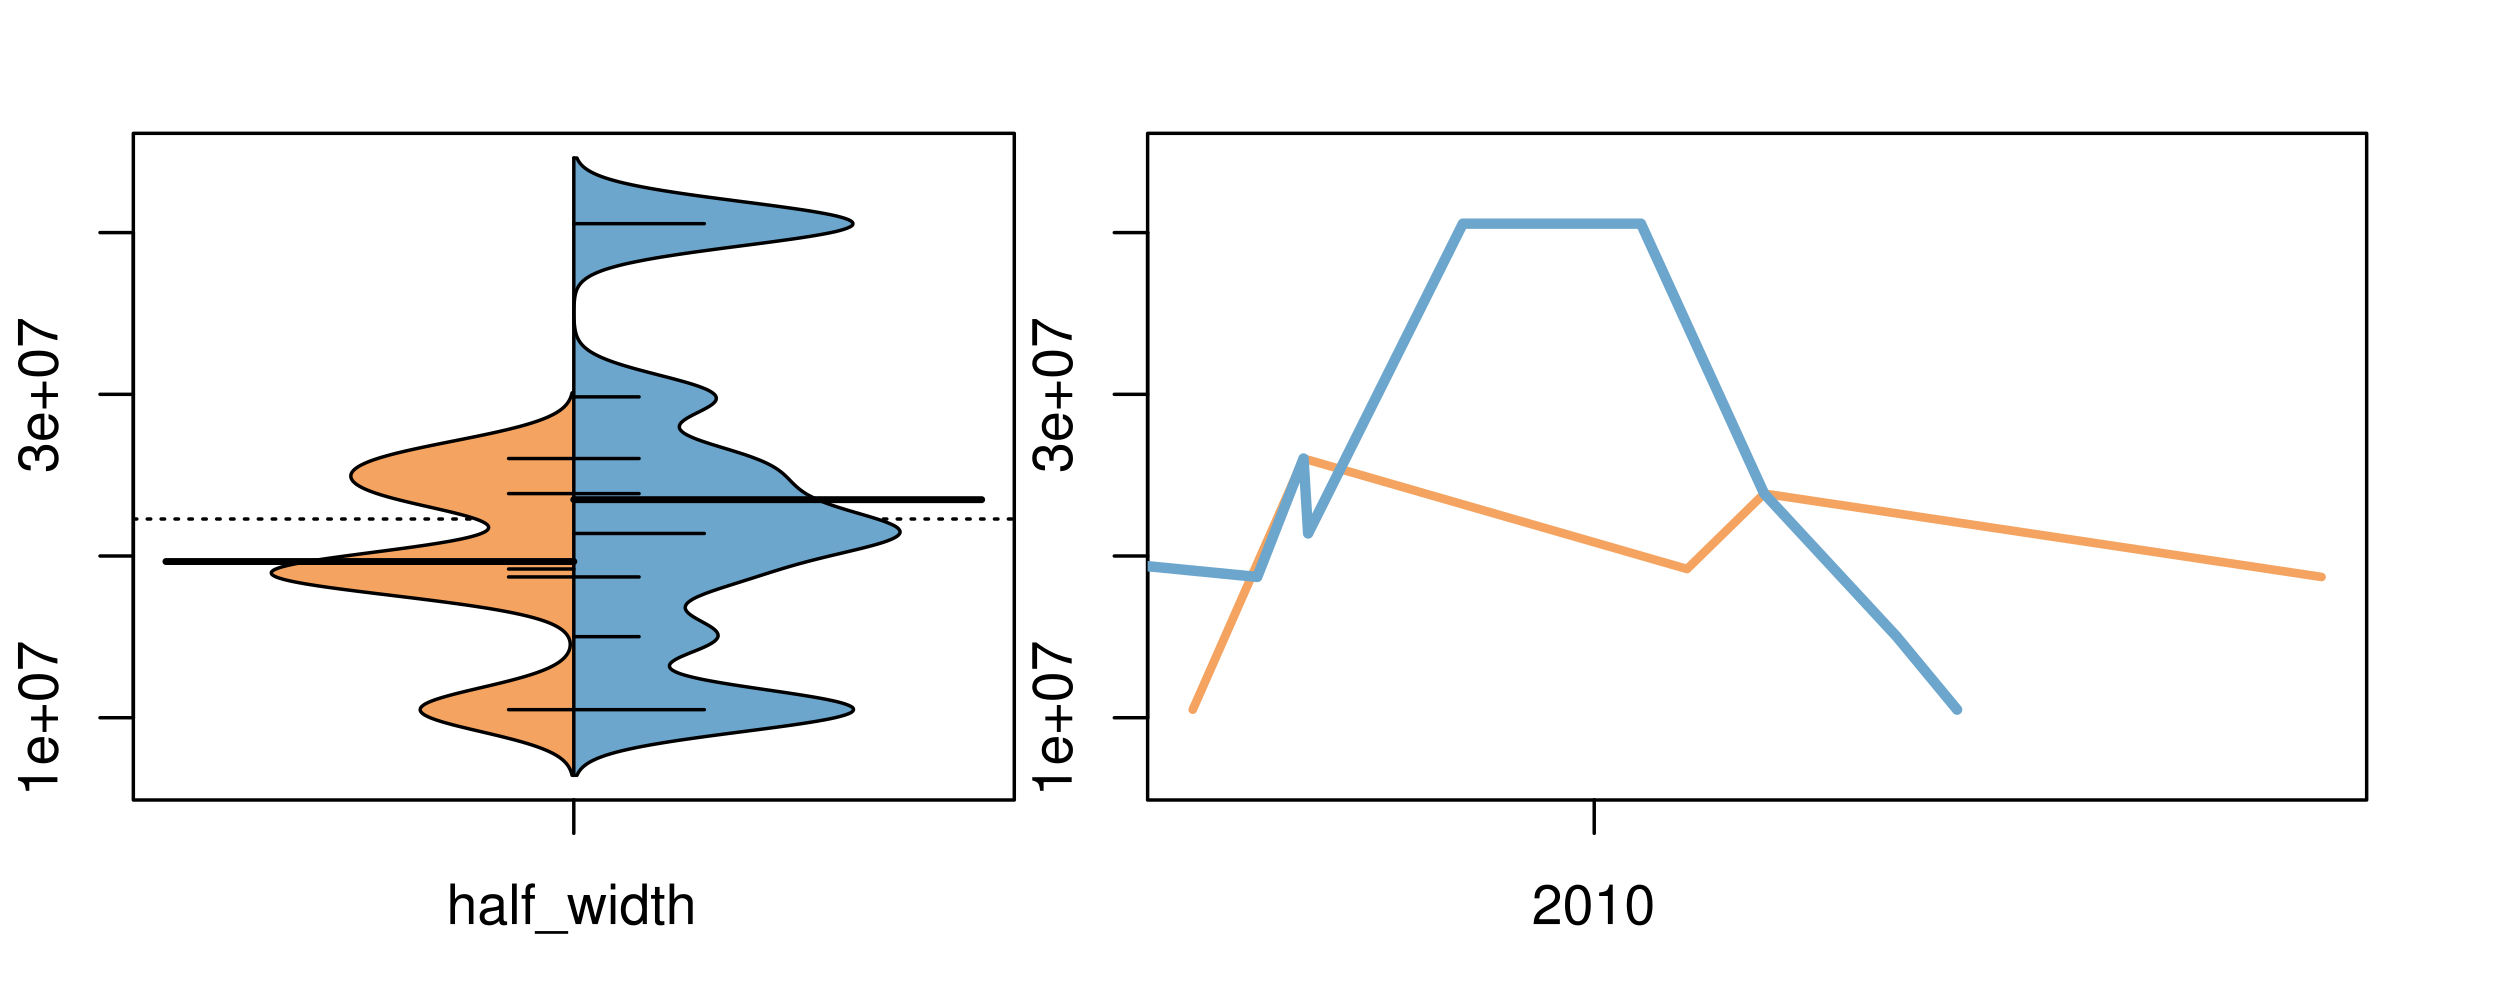 <?xml version="1.0" encoding="UTF-8"?>
<svg xmlns="http://www.w3.org/2000/svg" xmlns:xlink="http://www.w3.org/1999/xlink" width="540pt" height="216pt" viewBox="0 0 540 216" version="1.1">
<defs>
<g>
<symbol overflow="visible" id="glyph0-0">
<path style="stroke:none;" d="M -6.062 -3.109 L 0 -3.109 L 0 -4.156 L -8.516 -4.156 L -8.516 -3.469 C -7.203 -3.094 -7.016 -2.859 -6.812 -1.219 L -6.062 -1.219 Z M -6.062 -3.109 "/>
</symbol>
<symbol overflow="visible" id="glyph0-1">
<path style="stroke:none;" d="M -2.812 -6.156 C -3.766 -6.156 -4.344 -6.078 -4.812 -5.906 C -5.844 -5.5 -6.469 -4.531 -6.469 -3.359 C -6.469 -1.609 -5.125 -0.484 -3.062 -0.484 C -1 -0.484 0.281 -1.578 0.281 -3.344 C 0.281 -4.781 -0.547 -5.766 -1.906 -6.031 L -1.906 -5.016 C -1.078 -4.734 -0.641 -4.172 -0.641 -3.375 C -0.641 -2.734 -0.938 -2.203 -1.469 -1.859 C -1.828 -1.625 -2.188 -1.531 -2.812 -1.531 Z M -3.625 -1.547 C -4.781 -1.625 -5.547 -2.344 -5.547 -3.344 C -5.547 -4.328 -4.734 -5.094 -3.703 -5.094 C -3.672 -5.094 -3.641 -5.094 -3.625 -5.078 Z M -3.625 -1.547 "/>
</symbol>
<symbol overflow="visible" id="glyph0-2">
<path style="stroke:none;" d="M -3.203 -6.406 L -3.203 -3.922 L -5.688 -3.922 L -5.688 -3.078 L -3.203 -3.078 L -3.203 -0.594 L -2.359 -0.594 L -2.359 -3.078 L 0.125 -3.078 L 0.125 -3.922 L -2.359 -3.922 L -2.359 -6.406 Z M -3.203 -6.406 "/>
</symbol>
<symbol overflow="visible" id="glyph0-3">
<path style="stroke:none;" d="M -8.516 -3.297 C -8.516 -2.516 -8.156 -1.781 -7.578 -1.344 C -6.828 -0.797 -5.688 -0.516 -4.109 -0.516 C -1.25 -0.516 0.281 -1.469 0.281 -3.297 C 0.281 -5.094 -1.25 -6.078 -4.047 -6.078 C -5.703 -6.078 -6.797 -5.812 -7.578 -5.25 C -8.172 -4.812 -8.516 -4.109 -8.516 -3.297 Z M -7.578 -3.297 C -7.578 -4.438 -6.422 -5 -4.141 -5 C -1.734 -5 -0.594 -4.453 -0.594 -3.281 C -0.594 -2.156 -1.781 -1.594 -4.109 -1.594 C -6.438 -1.594 -7.578 -2.156 -7.578 -3.297 Z M -7.578 -3.297 "/>
</symbol>
<symbol overflow="visible" id="glyph0-4">
<path style="stroke:none;" d="M -8.516 -6.234 L -8.516 -0.547 L -7.469 -0.547 L -7.469 -5.141 C -4.578 -3.125 -2.797 -2.297 0 -1.656 L 0 -2.781 C -2.719 -3.25 -5.062 -4.312 -7.625 -6.234 Z M -8.516 -6.234 "/>
</symbol>
<symbol overflow="visible" id="glyph0-5">
<path style="stroke:none;" d="M -3.906 -2.656 L -3.906 -3.234 C -3.906 -4.391 -3.391 -4.984 -2.359 -4.984 C -1.297 -4.984 -0.656 -4.328 -0.656 -3.234 C -0.656 -2.078 -1.234 -1.516 -2.469 -1.438 L -2.469 -0.391 C -1.781 -0.438 -1.344 -0.547 -0.953 -0.75 C -0.141 -1.188 0.281 -2.031 0.281 -3.188 C 0.281 -4.938 -0.766 -6.078 -2.375 -6.078 C -3.453 -6.078 -4.062 -5.656 -4.406 -4.625 C -4.719 -5.422 -5.312 -5.812 -6.172 -5.812 C -7.625 -5.812 -8.516 -4.844 -8.516 -3.234 C -8.516 -1.516 -7.578 -0.594 -5.766 -0.562 L -5.766 -1.625 C -6.281 -1.625 -6.562 -1.688 -6.828 -1.812 C -7.297 -2.047 -7.578 -2.578 -7.578 -3.234 C -7.578 -4.172 -7.031 -4.734 -6.125 -4.734 C -5.531 -4.734 -5.172 -4.531 -4.984 -4.062 C -4.859 -3.766 -4.812 -3.391 -4.797 -2.656 Z M -3.906 -2.656 "/>
</symbol>
<symbol overflow="visible" id="glyph0-6">
<path style="stroke:none;" d="M -8.75 -5.938 L -8.75 -4.938 L -5.5 -4.938 C -6.125 -4.531 -6.469 -3.859 -6.469 -3.016 C -6.469 -1.375 -5.156 -0.312 -3.156 -0.312 C -1.031 -0.312 0.281 -1.359 0.281 -3.047 C 0.281 -3.906 -0.047 -4.516 -0.828 -5.047 L 0 -5.047 L 0 -5.938 Z M -5.531 -3.188 C -5.531 -4.266 -4.578 -4.938 -3.078 -4.938 C -1.625 -4.938 -0.656 -4.25 -0.656 -3.188 C -0.656 -2.094 -1.625 -1.359 -3.094 -1.359 C -4.562 -1.359 -5.531 -2.094 -5.531 -3.188 Z M -5.531 -3.188 "/>
</symbol>
<symbol overflow="visible" id="glyph0-7">
<path style="stroke:none;" d="M -6.281 -3.094 L -6.281 -2.047 L -7.266 -2.047 C -7.688 -2.047 -7.906 -2.297 -7.906 -2.75 C -7.906 -2.828 -7.906 -2.875 -7.891 -3.094 L -8.719 -3.094 C -8.766 -2.875 -8.781 -2.734 -8.781 -2.531 C -8.781 -1.609 -8.25 -1.062 -7.359 -1.062 L -6.281 -1.062 L -6.281 -0.219 L -5.469 -0.219 L -5.469 -1.062 L 0 -1.062 L 0 -2.047 L -5.469 -2.047 L -5.469 -3.094 Z M -6.281 -3.094 "/>
</symbol>
<symbol overflow="visible" id="glyph0-8">
<path style="stroke:none;" d="M 1.516 -6.938 L 1.516 0.266 L 2.109 0.266 L 2.109 -6.938 Z M 1.516 -6.938 "/>
</symbol>
<symbol overflow="visible" id="glyph0-9">
<path style="stroke:none;" d="M -6.469 -3.266 C -6.469 -1.5 -5.203 -0.438 -3.094 -0.438 C -0.984 -0.438 0.281 -1.484 0.281 -3.281 C 0.281 -5.047 -0.984 -6.125 -3.047 -6.125 C -5.219 -6.125 -6.469 -5.078 -6.469 -3.266 Z M -5.547 -3.281 C -5.547 -4.406 -4.625 -5.078 -3.062 -5.078 C -1.578 -5.078 -0.641 -4.375 -0.641 -3.281 C -0.641 -2.156 -1.578 -1.469 -3.094 -1.469 C -4.609 -1.469 -5.547 -2.156 -5.547 -3.281 Z M -5.547 -3.281 "/>
</symbol>
<symbol overflow="visible" id="glyph0-10">
<path style="stroke:none;" d="M -8.75 -1.828 L -8.75 -0.812 L 0 -0.812 L 0 -1.828 Z M -8.75 -1.828 "/>
</symbol>
<symbol overflow="visible" id="glyph0-11">
<path style="stroke:none;" d="M -1.25 -2.297 L -1.25 -1.047 L 0 -1.047 L 0 -2.297 Z M -1.25 -2.297 "/>
</symbol>
<symbol overflow="visible" id="glyph0-12">
<path style="stroke:none;" d="M 0 -3.422 L -6.281 -5.828 L -6.281 -4.703 L -1.188 -2.922 L -6.281 -1.25 L -6.281 -0.125 L 0 -2.328 Z M 0 -3.422 "/>
</symbol>
<symbol overflow="visible" id="glyph0-13">
<path style="stroke:none;" d="M -0.594 -6.422 C -0.562 -6.312 -0.562 -6.266 -0.562 -6.203 C -0.562 -5.859 -0.75 -5.656 -1.062 -5.656 L -4.75 -5.656 C -5.875 -5.656 -6.469 -4.844 -6.469 -3.297 C -6.469 -2.391 -6.203 -1.625 -5.734 -1.219 C -5.406 -0.922 -5.047 -0.797 -4.422 -0.781 L -4.422 -1.781 C -5.203 -1.875 -5.547 -2.328 -5.547 -3.266 C -5.547 -4.156 -5.203 -4.672 -4.609 -4.672 L -4.344 -4.672 C -3.922 -4.672 -3.75 -4.422 -3.641 -3.625 C -3.469 -2.203 -3.422 -1.984 -3.266 -1.609 C -2.969 -0.875 -2.406 -0.5 -1.578 -0.5 C -0.438 -0.5 0.281 -1.297 0.281 -2.562 C 0.281 -3.359 0 -4 -0.641 -4.703 C -0.016 -4.781 0.281 -5.094 0.281 -5.734 C 0.281 -5.938 0.25 -6.094 0.172 -6.422 Z M -1.984 -4.672 C -1.641 -4.672 -1.438 -4.578 -1.156 -4.266 C -0.797 -3.859 -0.594 -3.375 -0.594 -2.781 C -0.594 -2 -0.969 -1.547 -1.609 -1.547 C -2.266 -1.547 -2.609 -1.984 -2.766 -3.062 C -2.906 -4.109 -2.953 -4.328 -3.109 -4.672 Z M -1.984 -4.672 "/>
</symbol>
<symbol overflow="visible" id="glyph0-14">
<path style="stroke:none;" d="M 0 -5.781 L -6.281 -5.781 L -6.281 -4.781 L -2.719 -4.781 C -1.438 -4.781 -0.594 -4.109 -0.594 -3.078 C -0.594 -2.281 -1.078 -1.781 -1.844 -1.781 L -6.281 -1.781 L -6.281 -0.781 L -1.438 -0.781 C -0.391 -0.781 0.281 -1.562 0.281 -2.781 C 0.281 -3.703 -0.047 -4.297 -0.875 -4.891 L 0 -4.891 Z M 0 -5.781 "/>
</symbol>
<symbol overflow="visible" id="glyph1-0">
<path style="stroke:none;" d="M 0.844 -8.75 L 0.844 0 L 1.844 0 L 1.844 -3.469 C 1.844 -4.75 2.516 -5.594 3.547 -5.594 C 3.859 -5.594 4.188 -5.484 4.422 -5.297 C 4.719 -5.094 4.844 -4.797 4.844 -4.359 L 4.844 0 L 5.828 0 L 5.828 -4.75 C 5.828 -5.812 5.078 -6.469 3.859 -6.469 C 2.969 -6.469 2.422 -6.188 1.844 -5.422 L 1.844 -8.75 Z M 0.844 -8.75 "/>
</symbol>
<symbol overflow="visible" id="glyph1-1">
<path style="stroke:none;" d="M 6.422 -0.594 C 6.312 -0.562 6.266 -0.562 6.203 -0.562 C 5.859 -0.562 5.656 -0.75 5.656 -1.062 L 5.656 -4.75 C 5.656 -5.875 4.844 -6.469 3.297 -6.469 C 2.391 -6.469 1.625 -6.203 1.219 -5.734 C 0.922 -5.406 0.797 -5.047 0.781 -4.422 L 1.781 -4.422 C 1.875 -5.203 2.328 -5.547 3.266 -5.547 C 4.156 -5.547 4.672 -5.203 4.672 -4.609 L 4.672 -4.344 C 4.672 -3.922 4.422 -3.75 3.625 -3.641 C 2.203 -3.469 1.984 -3.422 1.609 -3.266 C 0.875 -2.969 0.5 -2.406 0.5 -1.578 C 0.5 -0.438 1.297 0.281 2.562 0.281 C 3.359 0.281 4 0 4.703 -0.641 C 4.781 -0.016 5.094 0.281 5.734 0.281 C 5.938 0.281 6.094 0.25 6.422 0.172 Z M 4.672 -1.984 C 4.672 -1.641 4.578 -1.438 4.266 -1.156 C 3.859 -0.797 3.375 -0.594 2.781 -0.594 C 2 -0.594 1.547 -0.969 1.547 -1.609 C 1.547 -2.266 1.984 -2.609 3.062 -2.766 C 4.109 -2.906 4.328 -2.953 4.672 -3.109 Z M 4.672 -1.984 "/>
</symbol>
<symbol overflow="visible" id="glyph1-2">
<path style="stroke:none;" d="M 1.828 -8.75 L 0.812 -8.75 L 0.812 0 L 1.828 0 Z M 1.828 -8.75 "/>
</symbol>
<symbol overflow="visible" id="glyph1-3">
<path style="stroke:none;" d="M 3.094 -6.281 L 2.047 -6.281 L 2.047 -7.266 C 2.047 -7.688 2.297 -7.906 2.75 -7.906 C 2.828 -7.906 2.875 -7.906 3.094 -7.891 L 3.094 -8.719 C 2.875 -8.766 2.734 -8.781 2.531 -8.781 C 1.609 -8.781 1.062 -8.25 1.062 -7.359 L 1.062 -6.281 L 0.219 -6.281 L 0.219 -5.469 L 1.062 -5.469 L 1.062 0 L 2.047 0 L 2.047 -5.469 L 3.094 -5.469 Z M 3.094 -6.281 "/>
</symbol>
<symbol overflow="visible" id="glyph1-4">
<path style="stroke:none;" d="M 6.938 1.516 L -0.266 1.516 L -0.266 2.109 L 6.938 2.109 Z M 6.938 1.516 "/>
</symbol>
<symbol overflow="visible" id="glyph1-5">
<path style="stroke:none;" d="M 6.641 0 L 8.5 -6.281 L 7.375 -6.281 L 6.125 -1.391 L 4.891 -6.281 L 3.656 -6.281 L 2.453 -1.391 L 1.172 -6.281 L 0.078 -6.281 L 1.891 0 L 3.031 0 L 4.234 -4.938 L 5.516 0 Z M 6.641 0 "/>
</symbol>
<symbol overflow="visible" id="glyph1-6">
<path style="stroke:none;" d="M 1.797 -6.281 L 0.797 -6.281 L 0.797 0 L 1.797 0 Z M 1.797 -8.75 L 0.797 -8.75 L 0.797 -7.484 L 1.797 -7.484 Z M 1.797 -8.75 "/>
</symbol>
<symbol overflow="visible" id="glyph1-7">
<path style="stroke:none;" d="M 5.938 -8.75 L 4.938 -8.75 L 4.938 -5.5 C 4.531 -6.125 3.859 -6.469 3.016 -6.469 C 1.375 -6.469 0.312 -5.156 0.312 -3.156 C 0.312 -1.031 1.359 0.281 3.047 0.281 C 3.906 0.281 4.516 -0.047 5.047 -0.828 L 5.047 0 L 5.938 0 Z M 3.188 -5.531 C 4.266 -5.531 4.938 -4.578 4.938 -3.078 C 4.938 -1.625 4.25 -0.656 3.188 -0.656 C 2.094 -0.656 1.359 -1.625 1.359 -3.094 C 1.359 -4.562 2.094 -5.531 3.188 -5.531 Z M 3.188 -5.531 "/>
</symbol>
<symbol overflow="visible" id="glyph1-8">
<path style="stroke:none;" d="M 3.047 -6.281 L 2.016 -6.281 L 2.016 -8.016 L 1.016 -8.016 L 1.016 -6.281 L 0.172 -6.281 L 0.172 -5.469 L 1.016 -5.469 L 1.016 -0.719 C 1.016 -0.078 1.453 0.281 2.234 0.281 C 2.469 0.281 2.719 0.25 3.047 0.188 L 3.047 -0.641 C 2.922 -0.609 2.766 -0.594 2.562 -0.594 C 2.141 -0.594 2.016 -0.719 2.016 -1.156 L 2.016 -5.469 L 3.047 -5.469 Z M 3.047 -6.281 "/>
</symbol>
<symbol overflow="visible" id="glyph1-9">
<path style="stroke:none;" d="M 6.078 -1.047 L 1.594 -1.047 C 1.703 -1.734 2.094 -2.188 3.125 -2.797 L 4.328 -3.438 C 5.516 -4.094 6.125 -4.969 6.125 -6.016 C 6.125 -6.719 5.844 -7.375 5.344 -7.844 C 4.844 -8.297 4.219 -8.516 3.406 -8.516 C 2.328 -8.516 1.531 -8.125 1.062 -7.406 C 0.75 -6.953 0.625 -6.422 0.594 -5.562 L 1.656 -5.562 C 1.688 -6.125 1.766 -6.484 1.906 -6.75 C 2.188 -7.266 2.734 -7.578 3.375 -7.578 C 4.328 -7.578 5.047 -6.906 5.047 -5.984 C 5.047 -5.312 4.656 -4.734 3.906 -4.312 L 2.797 -3.688 C 1.016 -2.672 0.5 -1.875 0.406 0 L 6.078 0 Z M 6.078 -1.047 "/>
</symbol>
<symbol overflow="visible" id="glyph1-10">
<path style="stroke:none;" d="M 3.297 -8.516 C 2.516 -8.516 1.781 -8.156 1.344 -7.578 C 0.797 -6.828 0.516 -5.688 0.516 -4.109 C 0.516 -1.25 1.469 0.281 3.297 0.281 C 5.094 0.281 6.078 -1.25 6.078 -4.047 C 6.078 -5.703 5.812 -6.797 5.25 -7.578 C 4.812 -8.172 4.109 -8.516 3.297 -8.516 Z M 3.297 -7.578 C 4.438 -7.578 5 -6.422 5 -4.141 C 5 -1.734 4.453 -0.594 3.281 -0.594 C 2.156 -0.594 1.594 -1.781 1.594 -4.109 C 1.594 -6.438 2.156 -7.578 3.297 -7.578 Z M 3.297 -7.578 "/>
</symbol>
<symbol overflow="visible" id="glyph1-11">
<path style="stroke:none;" d="M 3.109 -6.062 L 3.109 0 L 4.156 0 L 4.156 -8.516 L 3.469 -8.516 C 3.094 -7.203 2.859 -7.016 1.219 -6.812 L 1.219 -6.062 Z M 3.109 -6.062 "/>
</symbol>
</g>
<clipPath id="clip1">
  <path d="M 28.801 28.801 L 220.086 28.801 L 220.086 173.801 L 28.801 173.801 Z M 28.801 28.801 "/>
</clipPath>
<clipPath id="clip2">
  <path d="M 247.887 28.801 L 512.199 28.801 L 512.199 173.801 L 247.887 173.801 Z M 247.887 28.801 "/>
</clipPath>
<clipPath id="clip3">
  <path d="M 233.484 14.398 L 526.598 14.398 L 526.598 188.199 L 233.484 188.199 Z M 233.484 14.398 "/>
</clipPath>
<clipPath id="clip4">
  <path d="M 247.887 28.801 L 512.199 28.801 L 512.199 173.801 L 247.887 173.801 Z M 247.887 28.801 "/>
</clipPath>
</defs>
<g id="surface981">
<path style="fill:none;stroke-width:0.75;stroke-linecap:round;stroke-linejoin:round;stroke:rgb(0%,0%,0%);stroke-opacity:1;stroke-miterlimit:10;" d="M 28.801 172.801 L 219.086 172.801 L 219.086 28.801 L 28.801 28.801 L 28.801 172.801 "/>
<path style="fill:none;stroke-width:0.75;stroke-linecap:round;stroke-linejoin:round;stroke:rgb(0%,0%,0%);stroke-opacity:1;stroke-miterlimit:10;" d="M 28.801 155.035 L 28.801 50.238 "/>
<path style="fill:none;stroke-width:0.75;stroke-linecap:round;stroke-linejoin:round;stroke:rgb(0%,0%,0%);stroke-opacity:1;stroke-miterlimit:10;" d="M 28.801 155.035 L 21.602 155.035 "/>
<path style="fill:none;stroke-width:0.75;stroke-linecap:round;stroke-linejoin:round;stroke:rgb(0%,0%,0%);stroke-opacity:1;stroke-miterlimit:10;" d="M 28.801 120.102 L 21.602 120.102 "/>
<path style="fill:none;stroke-width:0.75;stroke-linecap:round;stroke-linejoin:round;stroke:rgb(0%,0%,0%);stroke-opacity:1;stroke-miterlimit:10;" d="M 28.801 85.172 L 21.602 85.172 "/>
<path style="fill:none;stroke-width:0.75;stroke-linecap:round;stroke-linejoin:round;stroke:rgb(0%,0%,0%);stroke-opacity:1;stroke-miterlimit:10;" d="M 28.801 50.238 L 21.602 50.238 "/>
<g style="fill:rgb(0%,0%,0%);fill-opacity:1;">
  <use xlink:href="#glyph0-0" x="12.396" y="172.035"/>
  <use xlink:href="#glyph0-1" x="12.396" y="165.363"/>
  <use xlink:href="#glyph0-2" x="12.396" y="158.691"/>
  <use xlink:href="#glyph0-3" x="12.396" y="151.684"/>
  <use xlink:href="#glyph0-4" x="12.396" y="145.012"/>
</g>
<g style="fill:rgb(0%,0%,0%);fill-opacity:1;">
  <use xlink:href="#glyph0-5" x="12.396" y="102.172"/>
  <use xlink:href="#glyph0-1" x="12.396" y="95.5"/>
  <use xlink:href="#glyph0-2" x="12.396" y="88.828"/>
  <use xlink:href="#glyph0-3" x="12.396" y="81.82"/>
  <use xlink:href="#glyph0-4" x="12.396" y="75.148"/>
</g>
<path style="fill:none;stroke-width:0.75;stroke-linecap:round;stroke-linejoin:round;stroke:rgb(0%,0%,0%);stroke-opacity:1;stroke-miterlimit:10;" d="M 123.941 172.801 L 123.941 172.801 "/>
<path style="fill:none;stroke-width:0.75;stroke-linecap:round;stroke-linejoin:round;stroke:rgb(0%,0%,0%);stroke-opacity:1;stroke-miterlimit:10;" d="M 123.941 172.801 L 123.941 180 "/>
<g style="fill:rgb(0%,0%,0%);fill-opacity:1;">
  <use xlink:href="#glyph1-0" x="96.441" y="199.596"/>
  <use xlink:href="#glyph1-1" x="103.113" y="199.596"/>
  <use xlink:href="#glyph1-2" x="109.785" y="199.596"/>
  <use xlink:href="#glyph1-3" x="112.449" y="199.596"/>
  <use xlink:href="#glyph1-4" x="115.785" y="199.596"/>
  <use xlink:href="#glyph1-5" x="122.457" y="199.596"/>
  <use xlink:href="#glyph1-6" x="131.121" y="199.596"/>
  <use xlink:href="#glyph1-7" x="133.785" y="199.596"/>
  <use xlink:href="#glyph1-8" x="140.457" y="199.596"/>
  <use xlink:href="#glyph1-0" x="143.793" y="199.596"/>
</g>
<g clip-path="url(#clip1)" clip-rule="nonzero">
<path style="fill:none;stroke-width:0.75;stroke-linecap:round;stroke-linejoin:round;stroke:rgb(0%,0%,0%);stroke-opacity:1;stroke-dasharray:0.75,2.25;stroke-miterlimit:10;" d="M 28.801 112.105 L 219.086 112.105 "/>
<path style=" stroke:none;fill-rule:nonzero;fill:rgb(95.686%,64.314%,37.647%);fill-opacity:1;" d="M 123.941 84.855 L 123.57 84.855 L 123.527 85.02 L 123.484 85.18 L 123.438 85.34 L 123.387 85.504 L 123.328 85.664 L 123.266 85.828 L 123.199 85.988 L 123.125 86.148 L 123.043 86.312 L 122.961 86.473 L 122.867 86.633 L 122.766 86.797 L 122.656 86.957 L 122.539 87.121 L 122.414 87.281 L 122.281 87.441 L 122.137 87.605 L 121.98 87.766 L 121.816 87.93 L 121.641 88.09 L 121.449 88.25 L 121.246 88.414 L 121.035 88.574 L 120.805 88.734 L 120.562 88.898 L 120.312 89.059 L 120.039 89.223 L 119.75 89.383 L 119.449 89.543 L 119.133 89.707 L 118.793 89.867 L 118.445 90.031 L 118.074 90.191 L 117.684 90.352 L 117.277 90.516 L 116.855 90.676 L 116.41 90.84 L 115.949 91 L 115.473 91.16 L 114.969 91.324 L 114.449 91.484 L 113.914 91.645 L 113.355 91.809 L 112.781 91.969 L 112.191 92.133 L 111.578 92.293 L 110.945 92.453 L 110.301 92.617 L 109.641 92.777 L 108.957 92.941 L 108.266 93.102 L 107.559 93.262 L 106.832 93.426 L 106.094 93.586 L 105.348 93.746 L 104.586 93.91 L 103.816 94.07 L 103.039 94.234 L 102.25 94.395 L 101.453 94.555 L 100.656 94.719 L 99.852 94.879 L 99.043 95.043 L 98.234 95.203 L 97.422 95.363 L 96.613 95.527 L 95.805 95.688 L 95 95.848 L 94.203 96.012 L 93.406 96.172 L 92.621 96.336 L 91.844 96.496 L 91.078 96.656 L 90.316 96.82 L 89.574 96.98 L 88.844 97.145 L 88.125 97.305 L 87.426 97.465 L 86.738 97.629 L 86.066 97.789 L 85.418 97.949 L 84.789 98.113 L 84.172 98.273 L 83.582 98.438 L 83.012 98.598 L 82.457 98.758 L 81.926 98.922 L 81.422 99.082 L 80.934 99.246 L 80.465 99.406 L 80.027 99.566 L 79.609 99.73 L 79.207 99.891 L 78.836 100.055 L 78.484 100.215 L 78.152 100.375 L 77.848 100.539 L 77.562 100.699 L 77.297 100.859 L 77.055 101.023 L 76.836 101.184 L 76.637 101.348 L 76.457 101.508 L 76.305 101.668 L 76.168 101.832 L 76.047 101.992 L 75.957 102.156 L 75.883 102.316 L 75.824 102.477 L 75.793 102.641 L 75.777 102.801 L 75.781 102.961 L 75.809 103.125 L 75.855 103.285 L 75.918 103.449 L 76.008 103.609 L 76.113 103.77 L 76.238 103.934 L 76.387 104.094 L 76.559 104.258 L 76.746 104.418 L 76.953 104.578 L 77.188 104.742 L 77.438 104.902 L 77.707 105.062 L 78.008 105.227 L 78.324 105.387 L 78.656 105.551 L 79.02 105.711 L 79.402 105.871 L 79.801 106.035 L 80.227 106.195 L 80.676 106.359 L 81.141 106.52 L 81.625 106.68 L 82.137 106.844 L 82.66 107.004 L 83.207 107.164 L 83.773 107.328 L 84.355 107.488 L 84.953 107.652 L 85.57 107.812 L 86.203 107.973 L 86.844 108.137 L 87.504 108.297 L 88.176 108.461 L 88.855 108.621 L 89.543 108.781 L 90.242 108.945 L 90.941 109.105 L 91.648 109.27 L 93.07 109.59 L 93.781 109.754 L 95.188 110.074 L 95.887 110.238 L 96.57 110.398 L 97.246 110.562 L 97.914 110.723 L 98.559 110.883 L 99.191 111.047 L 99.809 111.207 L 100.398 111.371 L 100.965 111.531 L 101.516 111.691 L 102.031 111.855 L 102.52 112.016 L 102.984 112.176 L 103.41 112.34 L 103.801 112.5 L 104.16 112.664 L 104.484 112.824 L 104.758 112.984 L 105 113.148 L 105.207 113.309 L 105.352 113.473 L 105.461 113.633 L 105.535 113.793 L 105.543 113.957 L 105.512 114.117 L 105.441 114.277 L 105.305 114.441 L 105.121 114.602 L 104.898 114.766 L 104.617 114.926 L 104.281 115.086 L 103.902 115.25 L 103.473 115.41 L 102.98 115.574 L 102.449 115.734 L 101.871 115.895 L 101.227 116.059 L 100.547 116.219 L 99.828 116.379 L 99.039 116.543 L 98.219 116.703 L 97.359 116.867 L 96.449 117.027 L 95.5 117.188 L 94.52 117.352 L 93.496 117.512 L 92.438 117.676 L 91.352 117.836 L 90.238 117.996 L 89.094 118.16 L 87.93 118.32 L 86.746 118.484 L 85.543 118.645 L 84.324 118.805 L 83.102 118.969 L 80.625 119.289 L 79.387 119.453 L 78.152 119.613 L 76.926 119.777 L 75.707 119.938 L 74.508 120.098 L 73.324 120.262 L 72.16 120.422 L 71.023 120.586 L 69.922 120.746 L 68.844 120.906 L 67.805 121.07 L 66.816 121.23 L 65.859 121.391 L 64.945 121.555 L 64.098 121.715 L 63.293 121.879 L 62.535 122.039 L 61.855 122.199 L 61.23 122.363 L 60.652 122.523 L 60.16 122.688 L 59.73 122.848 L 59.355 123.008 L 59.066 123.172 L 58.848 123.332 L 58.688 123.492 L 58.605 123.656 L 58.609 123.816 L 58.668 123.98 L 58.801 124.141 L 59.023 124.301 L 59.305 124.465 L 59.645 124.625 L 60.082 124.789 L 60.578 124.949 L 61.121 125.109 L 61.758 125.273 L 62.449 125.434 L 63.188 125.594 L 63.996 125.758 L 64.863 125.918 L 65.773 126.082 L 66.738 126.242 L 67.758 126.402 L 68.812 126.566 L 69.906 126.727 L 71.047 126.891 L 72.219 127.051 L 73.414 127.211 L 74.648 127.375 L 75.902 127.535 L 77.172 127.699 L 78.469 127.859 L 79.777 128.02 L 81.09 128.184 L 83.746 128.504 L 85.078 128.668 L 86.406 128.828 L 87.73 128.992 L 89.047 129.152 L 90.355 129.312 L 91.648 129.477 L 92.93 129.637 L 94.195 129.801 L 95.434 129.961 L 96.656 130.121 L 97.863 130.285 L 99.031 130.445 L 100.18 130.605 L 101.309 130.77 L 102.395 130.93 L 103.457 131.094 L 104.496 131.254 L 105.496 131.414 L 106.461 131.578 L 107.402 131.738 L 108.309 131.902 L 109.176 132.062 L 110.02 132.223 L 110.828 132.387 L 111.594 132.547 L 112.336 132.707 L 113.051 132.871 L 113.723 133.031 L 114.367 133.195 L 114.988 133.355 L 115.566 133.516 L 116.121 133.68 L 116.652 133.84 L 117.148 134.004 L 117.617 134.164 L 118.066 134.324 L 118.484 134.488 L 118.875 134.648 L 119.25 134.809 L 119.598 134.973 L 119.922 135.133 L 120.227 135.297 L 120.516 135.457 L 120.777 135.617 L 121.023 135.781 L 121.258 135.941 L 121.465 136.105 L 121.66 136.266 L 121.844 136.426 L 122.008 136.59 L 122.16 136.75 L 122.305 136.914 L 122.43 137.074 L 122.543 137.234 L 122.648 137.398 L 122.742 137.559 L 122.824 137.719 L 122.898 137.883 L 122.961 138.043 L 123.016 138.207 L 123.062 138.367 L 123.102 138.527 L 123.129 138.691 L 123.148 138.852 L 123.164 139.016 L 123.168 139.176 L 123.164 139.336 L 123.156 139.5 L 123.137 139.66 L 123.113 139.82 L 123.082 139.984 L 123.039 140.145 L 122.992 140.309 L 122.938 140.469 L 122.871 140.629 L 122.797 140.793 L 122.715 140.953 L 122.629 141.117 L 122.527 141.277 L 122.418 141.438 L 122.297 141.602 L 122.168 141.762 L 122.027 141.922 L 121.875 142.086 L 121.711 142.246 L 121.535 142.41 L 121.348 142.57 L 121.148 142.73 L 120.934 142.895 L 120.707 143.055 L 120.465 143.219 L 120.207 143.379 L 119.938 143.539 L 119.652 143.703 L 119.348 143.863 L 119.031 144.023 L 118.699 144.188 L 118.348 144.348 L 117.977 144.512 L 117.598 144.672 L 117.191 144.832 L 116.773 144.996 L 116.34 145.156 L 115.883 145.32 L 115.41 145.48 L 114.926 145.641 L 114.418 145.805 L 113.895 145.965 L 113.359 146.129 L 112.805 146.289 L 112.234 146.449 L 111.652 146.613 L 111.055 146.773 L 110.441 146.934 L 109.816 147.098 L 109.184 147.258 L 108.535 147.422 L 107.879 147.582 L 107.215 147.742 L 106.543 147.906 L 105.863 148.066 L 105.18 148.23 L 104.496 148.391 L 103.809 148.551 L 103.121 148.715 L 101.754 149.035 L 101.078 149.199 L 100.406 149.359 L 99.746 149.523 L 99.094 149.684 L 98.453 149.844 L 97.832 150.008 L 97.223 150.168 L 96.629 150.332 L 96.059 150.492 L 95.508 150.652 L 94.977 150.816 L 94.477 150.977 L 94.004 151.137 L 93.551 151.301 L 93.129 151.461 L 92.742 151.625 L 92.383 151.785 L 92.055 151.945 L 91.77 152.109 L 91.516 152.27 L 91.289 152.434 L 91.113 152.594 L 90.969 152.754 L 90.855 152.918 L 90.793 153.078 L 90.766 153.238 L 90.766 153.402 L 90.816 153.562 L 90.906 153.727 L 91.027 153.887 L 91.188 154.047 L 91.391 154.211 L 91.625 154.371 L 91.891 154.535 L 92.203 154.695 L 92.543 154.855 L 92.91 155.02 L 93.316 155.18 L 93.75 155.344 L 94.207 155.504 L 94.703 155.664 L 95.219 155.828 L 95.75 155.988 L 96.316 156.148 L 96.898 156.312 L 97.492 156.473 L 98.109 156.637 L 98.742 156.797 L 99.387 156.957 L 100.043 157.121 L 100.711 157.281 L 101.383 157.445 L 102.062 157.605 L 102.746 157.766 L 103.434 157.93 L 104.121 158.09 L 104.805 158.25 L 105.488 158.414 L 106.172 158.574 L 106.844 158.738 L 107.516 158.898 L 108.176 159.059 L 108.828 159.223 L 109.469 159.383 L 110.102 159.547 L 110.719 159.707 L 111.324 159.867 L 111.918 160.031 L 112.496 160.191 L 113.059 160.352 L 113.605 160.516 L 114.137 160.676 L 114.648 160.84 L 115.148 161 L 115.633 161.16 L 116.094 161.324 L 116.539 161.484 L 116.973 161.648 L 117.379 161.809 L 117.773 161.969 L 118.156 162.133 L 118.516 162.293 L 118.859 162.457 L 119.188 162.617 L 119.5 162.777 L 119.793 162.941 L 120.078 163.102 L 120.344 163.262 L 120.594 163.426 L 120.832 163.586 L 121.059 163.75 L 121.27 163.91 L 121.469 164.07 L 121.656 164.234 L 121.828 164.395 L 121.992 164.559 L 122.148 164.719 L 122.289 164.879 L 122.422 165.043 L 122.547 165.203 L 122.664 165.363 L 122.77 165.527 L 122.871 165.688 L 122.965 165.852 L 123.047 166.012 L 123.125 166.172 L 123.199 166.336 L 123.266 166.496 L 123.328 166.66 L 123.387 166.82 L 123.438 166.98 L 123.484 167.145 L 123.531 167.305 L 123.57 167.465 L 123.941 167.465 Z M 123.941 84.855 "/>
<path style="fill:none;stroke-width:0.75;stroke-linecap:round;stroke-linejoin:round;stroke:rgb(0%,0%,0%);stroke-opacity:1;stroke-miterlimit:10;" d="M 123.941 84.855 L 123.57 84.855 L 123.527 85.02 L 123.484 85.18 L 123.438 85.34 L 123.387 85.504 L 123.328 85.664 L 123.266 85.828 L 123.199 85.988 L 123.125 86.148 L 123.043 86.312 L 122.961 86.473 L 122.867 86.633 L 122.766 86.797 L 122.656 86.957 L 122.539 87.121 L 122.414 87.281 L 122.281 87.441 L 122.137 87.605 L 121.98 87.766 L 121.816 87.93 L 121.641 88.09 L 121.449 88.25 L 121.246 88.414 L 121.035 88.574 L 120.805 88.734 L 120.562 88.898 L 120.312 89.059 L 120.039 89.223 L 119.75 89.383 L 119.449 89.543 L 119.133 89.707 L 118.793 89.867 L 118.445 90.031 L 118.074 90.191 L 117.684 90.352 L 117.277 90.516 L 116.855 90.676 L 116.41 90.84 L 115.949 91 L 115.473 91.16 L 114.969 91.324 L 114.449 91.484 L 113.914 91.645 L 113.355 91.809 L 112.781 91.969 L 112.191 92.133 L 111.578 92.293 L 110.945 92.453 L 110.301 92.617 L 109.641 92.777 L 108.957 92.941 L 108.266 93.102 L 107.559 93.262 L 106.832 93.426 L 106.094 93.586 L 105.348 93.746 L 104.586 93.91 L 103.816 94.07 L 103.039 94.234 L 102.25 94.395 L 101.453 94.555 L 100.656 94.719 L 99.852 94.879 L 99.043 95.043 L 98.234 95.203 L 97.422 95.363 L 96.613 95.527 L 95.805 95.688 L 95 95.848 L 94.203 96.012 L 93.406 96.172 L 92.621 96.336 L 91.844 96.496 L 91.078 96.656 L 90.316 96.82 L 89.574 96.98 L 88.844 97.145 L 88.125 97.305 L 87.426 97.465 L 86.738 97.629 L 86.066 97.789 L 85.418 97.949 L 84.789 98.113 L 84.172 98.273 L 83.582 98.438 L 83.012 98.598 L 82.457 98.758 L 81.926 98.922 L 81.422 99.082 L 80.934 99.246 L 80.465 99.406 L 80.027 99.566 L 79.609 99.73 L 79.207 99.891 L 78.836 100.055 L 78.484 100.215 L 78.152 100.375 L 77.848 100.539 L 77.562 100.699 L 77.297 100.859 L 77.055 101.023 L 76.836 101.184 L 76.637 101.348 L 76.457 101.508 L 76.305 101.668 L 76.168 101.832 L 76.047 101.992 L 75.957 102.156 L 75.883 102.316 L 75.824 102.477 L 75.793 102.641 L 75.777 102.801 L 75.781 102.961 L 75.809 103.125 L 75.855 103.285 L 75.918 103.449 L 76.008 103.609 L 76.113 103.77 L 76.238 103.934 L 76.387 104.094 L 76.559 104.258 L 76.746 104.418 L 76.953 104.578 L 77.188 104.742 L 77.438 104.902 L 77.707 105.062 L 78.008 105.227 L 78.324 105.387 L 78.656 105.551 L 79.02 105.711 L 79.402 105.871 L 79.801 106.035 L 80.227 106.195 L 80.676 106.359 L 81.141 106.52 L 81.625 106.68 L 82.137 106.844 L 82.66 107.004 L 83.207 107.164 L 83.773 107.328 L 84.355 107.488 L 84.953 107.652 L 85.57 107.812 L 86.203 107.973 L 86.844 108.137 L 87.504 108.297 L 88.176 108.461 L 88.855 108.621 L 89.543 108.781 L 90.242 108.945 L 90.941 109.105 L 91.648 109.27 L 93.07 109.59 L 93.781 109.754 L 95.188 110.074 L 95.887 110.238 L 96.57 110.398 L 97.246 110.562 L 97.914 110.723 L 98.559 110.883 L 99.191 111.047 L 99.809 111.207 L 100.398 111.371 L 100.965 111.531 L 101.516 111.691 L 102.031 111.855 L 102.52 112.016 L 102.984 112.176 L 103.41 112.34 L 103.801 112.5 L 104.16 112.664 L 104.484 112.824 L 104.758 112.984 L 105 113.148 L 105.207 113.309 L 105.352 113.473 L 105.461 113.633 L 105.535 113.793 L 105.543 113.957 L 105.512 114.117 L 105.441 114.277 L 105.305 114.441 L 105.121 114.602 L 104.898 114.766 L 104.617 114.926 L 104.281 115.086 L 103.902 115.25 L 103.473 115.41 L 102.98 115.574 L 102.449 115.734 L 101.871 115.895 L 101.227 116.059 L 100.547 116.219 L 99.828 116.379 L 99.039 116.543 L 98.219 116.703 L 97.359 116.867 L 96.449 117.027 L 95.5 117.188 L 94.52 117.352 L 93.496 117.512 L 92.438 117.676 L 91.352 117.836 L 90.238 117.996 L 89.094 118.16 L 87.93 118.32 L 86.746 118.484 L 85.543 118.645 L 84.324 118.805 L 83.102 118.969 L 80.625 119.289 L 79.387 119.453 L 78.152 119.613 L 76.926 119.777 L 75.707 119.938 L 74.508 120.098 L 73.324 120.262 L 72.16 120.422 L 71.023 120.586 L 69.922 120.746 L 68.844 120.906 L 67.805 121.07 L 66.816 121.23 L 65.859 121.391 L 64.945 121.555 L 64.098 121.715 L 63.293 121.879 L 62.535 122.039 L 61.855 122.199 L 61.23 122.363 L 60.652 122.523 L 60.16 122.688 L 59.73 122.848 L 59.355 123.008 L 59.066 123.172 L 58.848 123.332 L 58.688 123.492 L 58.605 123.656 L 58.609 123.816 L 58.668 123.98 L 58.801 124.141 L 59.023 124.301 L 59.305 124.465 L 59.645 124.625 L 60.082 124.789 L 60.578 124.949 L 61.121 125.109 L 61.758 125.273 L 62.449 125.434 L 63.188 125.594 L 63.996 125.758 L 64.863 125.918 L 65.773 126.082 L 66.738 126.242 L 67.758 126.402 L 68.812 126.566 L 69.906 126.727 L 71.047 126.891 L 72.219 127.051 L 73.414 127.211 L 74.648 127.375 L 75.902 127.535 L 77.172 127.699 L 78.469 127.859 L 79.777 128.02 L 81.09 128.184 L 83.746 128.504 L 85.078 128.668 L 86.406 128.828 L 87.73 128.992 L 89.047 129.152 L 90.355 129.312 L 91.648 129.477 L 92.93 129.637 L 94.195 129.801 L 95.434 129.961 L 96.656 130.121 L 97.863 130.285 L 99.031 130.445 L 100.18 130.605 L 101.309 130.77 L 102.395 130.93 L 103.457 131.094 L 104.496 131.254 L 105.496 131.414 L 106.461 131.578 L 107.402 131.738 L 108.309 131.902 L 109.176 132.062 L 110.02 132.223 L 110.828 132.387 L 111.594 132.547 L 112.336 132.707 L 113.051 132.871 L 113.723 133.031 L 114.367 133.195 L 114.988 133.355 L 115.566 133.516 L 116.121 133.68 L 116.652 133.84 L 117.148 134.004 L 117.617 134.164 L 118.066 134.324 L 118.484 134.488 L 118.875 134.648 L 119.25 134.809 L 119.598 134.973 L 119.922 135.133 L 120.227 135.297 L 120.516 135.457 L 120.777 135.617 L 121.023 135.781 L 121.258 135.941 L 121.465 136.105 L 121.66 136.266 L 121.844 136.426 L 122.008 136.59 L 122.16 136.75 L 122.305 136.914 L 122.43 137.074 L 122.543 137.234 L 122.648 137.398 L 122.742 137.559 L 122.824 137.719 L 122.898 137.883 L 122.961 138.043 L 123.016 138.207 L 123.062 138.367 L 123.102 138.527 L 123.129 138.691 L 123.148 138.852 L 123.164 139.016 L 123.168 139.176 L 123.164 139.336 L 123.156 139.5 L 123.137 139.66 L 123.113 139.82 L 123.082 139.984 L 123.039 140.145 L 122.992 140.309 L 122.938 140.469 L 122.871 140.629 L 122.797 140.793 L 122.715 140.953 L 122.629 141.117 L 122.527 141.277 L 122.418 141.438 L 122.297 141.602 L 122.168 141.762 L 122.027 141.922 L 121.875 142.086 L 121.711 142.246 L 121.535 142.41 L 121.348 142.57 L 121.148 142.73 L 120.934 142.895 L 120.707 143.055 L 120.465 143.219 L 120.207 143.379 L 119.938 143.539 L 119.652 143.703 L 119.348 143.863 L 119.031 144.023 L 118.699 144.188 L 118.348 144.348 L 117.977 144.512 L 117.598 144.672 L 117.191 144.832 L 116.773 144.996 L 116.34 145.156 L 115.883 145.32 L 115.41 145.48 L 114.926 145.641 L 114.418 145.805 L 113.895 145.965 L 113.359 146.129 L 112.805 146.289 L 112.234 146.449 L 111.652 146.613 L 111.055 146.773 L 110.441 146.934 L 109.816 147.098 L 109.184 147.258 L 108.535 147.422 L 107.879 147.582 L 107.215 147.742 L 106.543 147.906 L 105.863 148.066 L 105.18 148.23 L 104.496 148.391 L 103.809 148.551 L 103.121 148.715 L 101.754 149.035 L 101.078 149.199 L 100.406 149.359 L 99.746 149.523 L 99.094 149.684 L 98.453 149.844 L 97.832 150.008 L 97.223 150.168 L 96.629 150.332 L 96.059 150.492 L 95.508 150.652 L 94.977 150.816 L 94.477 150.977 L 94.004 151.137 L 93.551 151.301 L 93.129 151.461 L 92.742 151.625 L 92.383 151.785 L 92.055 151.945 L 91.77 152.109 L 91.516 152.27 L 91.289 152.434 L 91.113 152.594 L 90.969 152.754 L 90.855 152.918 L 90.793 153.078 L 90.766 153.238 L 90.766 153.402 L 90.816 153.562 L 90.906 153.727 L 91.027 153.887 L 91.188 154.047 L 91.391 154.211 L 91.625 154.371 L 91.891 154.535 L 92.203 154.695 L 92.543 154.855 L 92.91 155.02 L 93.316 155.18 L 93.75 155.344 L 94.207 155.504 L 94.703 155.664 L 95.219 155.828 L 95.75 155.988 L 96.316 156.148 L 96.898 156.312 L 97.492 156.473 L 98.109 156.637 L 98.742 156.797 L 99.387 156.957 L 100.043 157.121 L 100.711 157.281 L 101.383 157.445 L 102.062 157.605 L 102.746 157.766 L 103.434 157.93 L 104.121 158.09 L 104.805 158.25 L 105.488 158.414 L 106.172 158.574 L 106.844 158.738 L 107.516 158.898 L 108.176 159.059 L 108.828 159.223 L 109.469 159.383 L 110.102 159.547 L 110.719 159.707 L 111.324 159.867 L 111.918 160.031 L 112.496 160.191 L 113.059 160.352 L 113.605 160.516 L 114.137 160.676 L 114.648 160.84 L 115.148 161 L 115.633 161.16 L 116.094 161.324 L 116.539 161.484 L 116.973 161.648 L 117.379 161.809 L 117.773 161.969 L 118.156 162.133 L 118.516 162.293 L 118.859 162.457 L 119.188 162.617 L 119.5 162.777 L 119.793 162.941 L 120.078 163.102 L 120.344 163.262 L 120.594 163.426 L 120.832 163.586 L 121.059 163.75 L 121.27 163.91 L 121.469 164.07 L 121.656 164.234 L 121.828 164.395 L 121.992 164.559 L 122.148 164.719 L 122.289 164.879 L 122.422 165.043 L 122.547 165.203 L 122.664 165.363 L 122.77 165.527 L 122.871 165.688 L 122.965 165.852 L 123.047 166.012 L 123.125 166.172 L 123.199 166.336 L 123.266 166.496 L 123.328 166.66 L 123.387 166.82 L 123.438 166.98 L 123.484 167.145 L 123.531 167.305 L 123.57 167.465 L 123.941 167.465 "/>
<path style=" stroke:none;fill-rule:nonzero;fill:rgb(42.353%,65.098%,80.392%);fill-opacity:1;" d="M 123.941 167.465 L 124.625 167.465 L 124.746 167.207 L 124.883 166.945 L 125.043 166.684 L 125.23 166.422 L 125.441 166.16 L 125.676 165.902 L 125.945 165.641 L 126.258 165.379 L 126.605 165.117 L 126.988 164.855 L 127.418 164.598 L 127.906 164.336 L 128.445 164.074 L 129.039 163.812 L 129.691 163.555 L 130.406 163.293 L 131.203 163.031 L 132.062 162.77 L 132.992 162.508 L 133.992 162.25 L 135.09 161.988 L 136.266 161.727 L 137.512 161.465 L 138.84 161.203 L 140.246 160.945 L 141.75 160.684 L 143.324 160.422 L 144.965 160.16 L 146.672 159.898 L 148.461 159.641 L 150.305 159.379 L 152.199 159.117 L 154.133 158.855 L 156.105 158.594 L 158.105 158.336 L 160.117 158.074 L 162.133 157.812 L 164.141 157.551 L 166.121 157.289 L 168.066 157.031 L 169.961 156.77 L 171.797 156.508 L 173.562 156.246 L 175.215 155.984 L 176.77 155.727 L 178.215 155.465 L 179.543 155.203 L 180.711 154.941 L 181.723 154.68 L 182.586 154.422 L 183.301 154.16 L 183.848 153.898 L 184.18 153.637 L 184.344 153.375 L 184.344 153.117 L 184.184 152.855 L 183.816 152.594 L 183.27 152.332 L 182.57 152.07 L 181.727 151.812 L 180.738 151.551 L 179.574 151.289 L 178.297 151.027 L 176.91 150.766 L 175.434 150.508 L 173.852 150.246 L 172.199 149.984 L 170.496 149.723 L 168.75 149.461 L 166.98 149.203 L 165.195 148.941 L 163.418 148.68 L 161.664 148.418 L 159.934 148.156 L 158.258 147.898 L 156.645 147.637 L 155.102 147.375 L 153.633 147.113 L 152.246 146.852 L 150.984 146.594 L 149.824 146.332 L 148.77 146.07 L 147.816 145.809 L 146.996 145.551 L 146.309 145.289 L 145.734 145.027 L 145.273 144.766 L 144.918 144.504 L 144.715 144.246 L 144.613 143.984 L 144.609 143.723 L 144.703 143.461 L 144.898 143.199 L 145.191 142.941 L 145.555 142.68 L 145.98 142.418 L 146.469 142.156 L 147.016 141.895 L 147.605 141.637 L 148.219 141.375 L 148.855 141.113 L 150.152 140.59 L 150.793 140.332 L 151.418 140.07 L 152.02 139.809 L 152.578 139.547 L 153.094 139.285 L 153.562 139.027 L 153.98 138.766 L 154.34 138.504 L 154.625 138.242 L 154.848 137.98 L 155.004 137.723 L 155.102 137.461 L 155.109 137.199 L 155.055 136.938 L 154.934 136.676 L 154.758 136.418 L 154.523 136.156 L 154.223 135.895 L 153.879 135.633 L 153.496 135.371 L 153.082 135.113 L 152.637 134.852 L 152.172 134.59 L 151.695 134.328 L 151.223 134.066 L 150.75 133.809 L 150.297 133.547 L 149.863 133.285 L 149.461 133.023 L 149.09 132.762 L 148.77 132.504 L 148.504 132.242 L 148.289 131.98 L 148.129 131.719 L 148.027 131.457 L 148.012 131.199 L 148.055 130.938 L 148.164 130.676 L 148.336 130.414 L 148.59 130.152 L 148.91 129.895 L 149.293 129.633 L 149.73 129.371 L 150.227 129.109 L 150.789 128.848 L 151.395 128.59 L 152.039 128.328 L 152.723 128.066 L 153.445 127.805 L 154.195 127.547 L 154.969 127.285 L 155.758 127.023 L 156.562 126.762 L 157.379 126.5 L 158.199 126.242 L 161.496 125.195 L 162.316 124.938 L 164.766 124.152 L 165.586 123.891 L 166.406 123.633 L 167.238 123.371 L 168.078 123.109 L 168.93 122.848 L 169.801 122.586 L 170.684 122.328 L 171.59 122.066 L 172.52 121.805 L 173.477 121.543 L 174.453 121.281 L 175.453 121.023 L 176.477 120.762 L 177.527 120.5 L 178.594 120.238 L 179.676 119.977 L 180.77 119.719 L 182.973 119.195 L 184.066 118.934 L 185.148 118.672 L 186.207 118.414 L 187.23 118.152 L 188.219 117.891 L 189.164 117.629 L 190.059 117.367 L 190.879 117.109 L 191.625 116.848 L 192.297 116.586 L 192.895 116.324 L 193.398 116.062 L 193.793 115.805 L 194.094 115.543 L 194.305 115.281 L 194.418 115.02 L 194.41 114.758 L 194.305 114.5 L 194.105 114.238 L 193.824 113.977 L 193.445 113.715 L 192.969 113.453 L 192.418 113.195 L 191.805 112.934 L 191.133 112.672 L 190.391 112.41 L 189.605 112.148 L 188.785 111.891 L 187.938 111.629 L 187.062 111.367 L 186.176 111.105 L 185.285 110.844 L 184.395 110.586 L 183.512 110.324 L 182.641 110.062 L 181.797 109.801 L 180.973 109.543 L 180.176 109.281 L 179.406 109.02 L 178.684 108.758 L 177.988 108.496 L 177.332 108.238 L 176.707 107.977 L 176.125 107.715 L 175.582 107.453 L 175.07 107.191 L 174.59 106.934 L 174.141 106.672 L 173.73 106.41 L 173.348 106.148 L 172.984 105.887 L 172.645 105.629 L 172.328 105.367 L 172.031 105.105 L 171.746 104.844 L 171.473 104.582 L 171.207 104.324 L 170.949 104.062 L 170.441 103.539 L 170.184 103.277 L 169.922 103.02 L 169.648 102.758 L 169.363 102.496 L 169.066 102.234 L 168.75 101.973 L 168.41 101.715 L 168.047 101.453 L 167.66 101.191 L 167.246 100.93 L 166.797 100.668 L 166.316 100.41 L 165.801 100.148 L 165.254 99.887 L 164.676 99.625 L 164.051 99.363 L 163.391 99.105 L 162.703 98.844 L 161.984 98.582 L 161.23 98.32 L 160.449 98.059 L 159.645 97.801 L 158.82 97.539 L 157.98 97.277 L 157.129 97.016 L 156.273 96.754 L 155.418 96.496 L 154.566 96.234 L 153.73 95.973 L 152.914 95.711 L 152.129 95.449 L 151.367 95.191 L 150.645 94.93 L 149.977 94.668 L 149.359 94.406 L 148.797 94.145 L 148.285 93.887 L 147.844 93.625 L 147.484 93.363 L 147.188 93.102 L 146.961 92.84 L 146.805 92.582 L 146.738 92.32 L 146.742 92.059 L 146.816 91.797 L 146.953 91.539 L 147.156 91.277 L 147.438 91.016 L 147.766 90.754 L 148.141 90.492 L 148.559 90.234 L 149.02 89.973 L 149.512 89.711 L 150.02 89.449 L 150.539 89.188 L 151.066 88.93 L 151.582 88.668 L 152.09 88.406 L 152.57 88.145 L 153.027 87.883 L 153.441 87.625 L 153.805 87.363 L 154.117 87.102 L 154.375 86.84 L 154.57 86.578 L 154.68 86.32 L 154.723 86.059 L 154.695 85.797 L 154.594 85.535 L 154.398 85.273 L 154.125 85.016 L 153.773 84.754 L 153.352 84.492 L 152.859 84.23 L 152.273 83.969 L 151.629 83.711 L 150.926 83.449 L 150.164 83.188 L 149.344 82.926 L 148.477 82.664 L 147.57 82.406 L 146.633 82.145 L 145.668 81.883 L 144.68 81.621 L 143.676 81.359 L 142.668 81.102 L 141.656 80.84 L 140.648 80.578 L 139.652 80.316 L 138.672 80.055 L 137.707 79.797 L 136.766 79.535 L 135.859 79.273 L 134.98 79.012 L 134.137 78.75 L 133.324 78.492 L 132.551 78.23 L 131.824 77.969 L 131.133 77.707 L 130.48 77.445 L 129.867 77.188 L 129.305 76.926 L 128.777 76.664 L 128.285 76.402 L 127.828 76.141 L 127.414 75.883 L 127.039 75.621 L 126.691 75.359 L 126.375 75.098 L 126.082 74.836 L 125.828 74.578 L 125.598 74.316 L 125.391 74.055 L 125.203 73.793 L 125.039 73.531 L 124.895 73.273 L 124.766 73.012 L 124.648 72.75 L 124.547 72.488 L 124.461 72.23 L 124.387 71.969 L 124.32 71.707 L 124.262 71.445 L 124.215 71.184 L 124.172 70.926 L 124.137 70.664 L 124.105 70.402 L 124.078 70.141 L 124.055 69.879 L 124.039 69.621 L 124.023 69.359 L 124 68.836 L 123.992 68.574 L 123.984 68.316 L 123.98 68.055 L 123.98 67.793 L 123.977 67.531 L 123.977 67.27 L 123.98 67.012 L 123.988 66.488 L 123.996 66.227 L 124.008 65.965 L 124.02 65.707 L 124.031 65.445 L 124.051 65.184 L 124.074 64.922 L 124.102 64.66 L 124.133 64.402 L 124.172 64.141 L 124.215 63.879 L 124.27 63.617 L 124.332 63.355 L 124.406 63.098 L 124.492 62.836 L 124.594 62.574 L 124.707 62.312 L 124.84 62.051 L 124.992 61.793 L 125.172 61.531 L 125.375 61.27 L 125.605 61.008 L 125.863 60.746 L 126.16 60.488 L 126.496 60.227 L 126.871 59.965 L 127.289 59.703 L 127.754 59.441 L 128.281 59.184 L 128.859 58.922 L 129.496 58.66 L 130.188 58.398 L 130.957 58.137 L 131.801 57.879 L 132.715 57.617 L 133.695 57.355 L 134.75 57.094 L 135.906 56.832 L 137.137 56.574 L 138.445 56.312 L 139.824 56.051 L 141.297 55.789 L 142.852 55.527 L 144.477 55.27 L 146.168 55.008 L 147.922 54.746 L 149.758 54.484 L 151.637 54.227 L 153.562 53.965 L 155.523 53.703 L 157.516 53.441 L 159.523 53.18 L 161.539 52.922 L 163.547 52.66 L 165.543 52.398 L 167.496 52.137 L 169.402 51.875 L 171.254 51.617 L 173.039 51.355 L 174.73 51.094 L 176.309 50.832 L 177.777 50.57 L 179.133 50.312 L 180.363 50.051 L 181.41 49.789 L 182.301 49.527 L 183.043 49.266 L 183.625 49.008 L 184.023 48.746 L 184.211 48.484 L 184.234 48.223 L 184.086 47.961 L 183.773 47.703 L 183.238 47.441 L 182.535 47.18 L 181.68 46.918 L 180.676 46.656 L 179.516 46.398 L 178.191 46.137 L 176.75 45.875 L 175.199 45.613 L 173.551 45.352 L 171.789 45.094 L 169.953 44.832 L 168.059 44.57 L 166.117 44.309 L 164.137 44.047 L 162.129 43.789 L 158.105 43.266 L 156.105 43.004 L 154.133 42.742 L 152.199 42.484 L 150.305 42.223 L 148.461 41.961 L 146.672 41.699 L 144.965 41.438 L 143.324 41.18 L 141.75 40.918 L 140.246 40.656 L 138.84 40.395 L 137.512 40.133 L 136.266 39.875 L 135.09 39.613 L 133.992 39.352 L 132.992 39.09 L 132.062 38.828 L 131.203 38.57 L 130.406 38.309 L 129.691 38.047 L 129.039 37.785 L 128.445 37.523 L 127.906 37.266 L 127.418 37.004 L 126.988 36.742 L 126.605 36.48 L 126.258 36.223 L 125.945 35.961 L 125.676 35.699 L 125.441 35.438 L 125.23 35.176 L 125.043 34.918 L 124.883 34.656 L 124.746 34.395 L 124.625 34.133 L 123.941 34.133 Z M 123.941 167.465 "/>
<path style="fill:none;stroke-width:0.75;stroke-linecap:round;stroke-linejoin:round;stroke:rgb(0%,0%,0%);stroke-opacity:1;stroke-miterlimit:10;" d="M 123.941 167.465 L 124.625 167.465 L 124.746 167.207 L 124.883 166.945 L 125.043 166.684 L 125.23 166.422 L 125.441 166.16 L 125.676 165.902 L 125.945 165.641 L 126.258 165.379 L 126.605 165.117 L 126.988 164.855 L 127.418 164.598 L 127.906 164.336 L 128.445 164.074 L 129.039 163.812 L 129.691 163.555 L 130.406 163.293 L 131.203 163.031 L 132.062 162.77 L 132.992 162.508 L 133.992 162.25 L 135.09 161.988 L 136.266 161.727 L 137.512 161.465 L 138.84 161.203 L 140.246 160.945 L 141.75 160.684 L 143.324 160.422 L 144.965 160.16 L 146.672 159.898 L 148.461 159.641 L 150.305 159.379 L 152.199 159.117 L 154.133 158.855 L 156.105 158.594 L 158.105 158.336 L 160.117 158.074 L 162.133 157.812 L 164.141 157.551 L 166.121 157.289 L 168.066 157.031 L 169.961 156.77 L 171.797 156.508 L 173.562 156.246 L 175.215 155.984 L 176.77 155.727 L 178.215 155.465 L 179.543 155.203 L 180.711 154.941 L 181.723 154.68 L 182.586 154.422 L 183.301 154.16 L 183.848 153.898 L 184.18 153.637 L 184.344 153.375 L 184.344 153.117 L 184.184 152.855 L 183.816 152.594 L 183.27 152.332 L 182.57 152.07 L 181.727 151.812 L 180.738 151.551 L 179.574 151.289 L 178.297 151.027 L 176.91 150.766 L 175.434 150.508 L 173.852 150.246 L 172.199 149.984 L 170.496 149.723 L 168.75 149.461 L 166.98 149.203 L 165.195 148.941 L 163.418 148.68 L 161.664 148.418 L 159.934 148.156 L 158.258 147.898 L 156.645 147.637 L 155.102 147.375 L 153.633 147.113 L 152.246 146.852 L 150.984 146.594 L 149.824 146.332 L 148.77 146.07 L 147.816 145.809 L 146.996 145.551 L 146.309 145.289 L 145.734 145.027 L 145.273 144.766 L 144.918 144.504 L 144.715 144.246 L 144.613 143.984 L 144.609 143.723 L 144.703 143.461 L 144.898 143.199 L 145.191 142.941 L 145.555 142.68 L 145.98 142.418 L 146.469 142.156 L 147.016 141.895 L 147.605 141.637 L 148.219 141.375 L 148.855 141.113 L 150.152 140.59 L 150.793 140.332 L 151.418 140.07 L 152.02 139.809 L 152.578 139.547 L 153.094 139.285 L 153.562 139.027 L 153.98 138.766 L 154.34 138.504 L 154.625 138.242 L 154.848 137.98 L 155.004 137.723 L 155.102 137.461 L 155.109 137.199 L 155.055 136.938 L 154.934 136.676 L 154.758 136.418 L 154.523 136.156 L 154.223 135.895 L 153.879 135.633 L 153.496 135.371 L 153.082 135.113 L 152.637 134.852 L 152.172 134.59 L 151.695 134.328 L 151.223 134.066 L 150.75 133.809 L 150.297 133.547 L 149.863 133.285 L 149.461 133.023 L 149.09 132.762 L 148.77 132.504 L 148.504 132.242 L 148.289 131.98 L 148.129 131.719 L 148.027 131.457 L 148.012 131.199 L 148.055 130.938 L 148.164 130.676 L 148.336 130.414 L 148.59 130.152 L 148.91 129.895 L 149.293 129.633 L 149.73 129.371 L 150.227 129.109 L 150.789 128.848 L 151.395 128.59 L 152.039 128.328 L 152.723 128.066 L 153.445 127.805 L 154.195 127.547 L 154.969 127.285 L 155.758 127.023 L 156.562 126.762 L 157.379 126.5 L 158.199 126.242 L 161.496 125.195 L 162.316 124.938 L 164.766 124.152 L 165.586 123.891 L 166.406 123.633 L 167.238 123.371 L 168.078 123.109 L 168.93 122.848 L 169.801 122.586 L 170.684 122.328 L 171.59 122.066 L 172.52 121.805 L 173.477 121.543 L 174.453 121.281 L 175.453 121.023 L 176.477 120.762 L 177.527 120.5 L 178.594 120.238 L 179.676 119.977 L 180.77 119.719 L 182.973 119.195 L 184.066 118.934 L 185.148 118.672 L 186.207 118.414 L 187.23 118.152 L 188.219 117.891 L 189.164 117.629 L 190.059 117.367 L 190.879 117.109 L 191.625 116.848 L 192.297 116.586 L 192.895 116.324 L 193.398 116.062 L 193.793 115.805 L 194.094 115.543 L 194.305 115.281 L 194.418 115.02 L 194.41 114.758 L 194.305 114.5 L 194.105 114.238 L 193.824 113.977 L 193.445 113.715 L 192.969 113.453 L 192.418 113.195 L 191.805 112.934 L 191.133 112.672 L 190.391 112.41 L 189.605 112.148 L 188.785 111.891 L 187.938 111.629 L 187.062 111.367 L 186.176 111.105 L 185.285 110.844 L 184.395 110.586 L 183.512 110.324 L 182.641 110.062 L 181.797 109.801 L 180.973 109.543 L 180.176 109.281 L 179.406 109.02 L 178.684 108.758 L 177.988 108.496 L 177.332 108.238 L 176.707 107.977 L 176.125 107.715 L 175.582 107.453 L 175.07 107.191 L 174.59 106.934 L 174.141 106.672 L 173.73 106.41 L 173.348 106.148 L 172.984 105.887 L 172.645 105.629 L 172.328 105.367 L 172.031 105.105 L 171.746 104.844 L 171.473 104.582 L 171.207 104.324 L 170.949 104.062 L 170.441 103.539 L 170.184 103.277 L 169.922 103.02 L 169.648 102.758 L 169.363 102.496 L 169.066 102.234 L 168.75 101.973 L 168.41 101.715 L 168.047 101.453 L 167.66 101.191 L 167.246 100.93 L 166.797 100.668 L 166.316 100.41 L 165.801 100.148 L 165.254 99.887 L 164.676 99.625 L 164.051 99.363 L 163.391 99.105 L 162.703 98.844 L 161.984 98.582 L 161.23 98.32 L 160.449 98.059 L 159.645 97.801 L 158.82 97.539 L 157.98 97.277 L 157.129 97.016 L 156.273 96.754 L 155.418 96.496 L 154.566 96.234 L 153.73 95.973 L 152.914 95.711 L 152.129 95.449 L 151.367 95.191 L 150.645 94.93 L 149.977 94.668 L 149.359 94.406 L 148.797 94.145 L 148.285 93.887 L 147.844 93.625 L 147.484 93.363 L 147.188 93.102 L 146.961 92.84 L 146.805 92.582 L 146.738 92.32 L 146.742 92.059 L 146.816 91.797 L 146.953 91.539 L 147.156 91.277 L 147.438 91.016 L 147.766 90.754 L 148.141 90.492 L 148.559 90.234 L 149.02 89.973 L 149.512 89.711 L 150.02 89.449 L 150.539 89.188 L 151.066 88.93 L 151.582 88.668 L 152.09 88.406 L 152.57 88.145 L 153.027 87.883 L 153.441 87.625 L 153.805 87.363 L 154.117 87.102 L 154.375 86.84 L 154.57 86.578 L 154.68 86.32 L 154.723 86.059 L 154.695 85.797 L 154.594 85.535 L 154.398 85.273 L 154.125 85.016 L 153.773 84.754 L 153.352 84.492 L 152.859 84.23 L 152.273 83.969 L 151.629 83.711 L 150.926 83.449 L 150.164 83.188 L 149.344 82.926 L 148.477 82.664 L 147.57 82.406 L 146.633 82.145 L 145.668 81.883 L 144.68 81.621 L 143.676 81.359 L 142.668 81.102 L 141.656 80.84 L 140.648 80.578 L 139.652 80.316 L 138.672 80.055 L 137.707 79.797 L 136.766 79.535 L 135.859 79.273 L 134.98 79.012 L 134.137 78.75 L 133.324 78.492 L 132.551 78.23 L 131.824 77.969 L 131.133 77.707 L 130.48 77.445 L 129.867 77.188 L 129.305 76.926 L 128.777 76.664 L 128.285 76.402 L 127.828 76.141 L 127.414 75.883 L 127.039 75.621 L 126.691 75.359 L 126.375 75.098 L 126.082 74.836 L 125.828 74.578 L 125.598 74.316 L 125.391 74.055 L 125.203 73.793 L 125.039 73.531 L 124.895 73.273 L 124.766 73.012 L 124.648 72.75 L 124.547 72.488 L 124.461 72.23 L 124.387 71.969 L 124.32 71.707 L 124.262 71.445 L 124.215 71.184 L 124.172 70.926 L 124.137 70.664 L 124.105 70.402 L 124.078 70.141 L 124.055 69.879 L 124.039 69.621 L 124.023 69.359 L 124 68.836 L 123.992 68.574 L 123.984 68.316 L 123.98 68.055 L 123.98 67.793 L 123.977 67.531 L 123.977 67.27 L 123.98 67.012 L 123.988 66.488 L 123.996 66.227 L 124.008 65.965 L 124.02 65.707 L 124.031 65.445 L 124.051 65.184 L 124.074 64.922 L 124.102 64.66 L 124.133 64.402 L 124.172 64.141 L 124.215 63.879 L 124.27 63.617 L 124.332 63.355 L 124.406 63.098 L 124.492 62.836 L 124.594 62.574 L 124.707 62.312 L 124.84 62.051 L 124.992 61.793 L 125.172 61.531 L 125.375 61.27 L 125.605 61.008 L 125.863 60.746 L 126.16 60.488 L 126.496 60.227 L 126.871 59.965 L 127.289 59.703 L 127.754 59.441 L 128.281 59.184 L 128.859 58.922 L 129.496 58.66 L 130.188 58.398 L 130.957 58.137 L 131.801 57.879 L 132.715 57.617 L 133.695 57.355 L 134.75 57.094 L 135.906 56.832 L 137.137 56.574 L 138.445 56.312 L 139.824 56.051 L 141.297 55.789 L 142.852 55.527 L 144.477 55.27 L 146.168 55.008 L 147.922 54.746 L 149.758 54.484 L 151.637 54.227 L 153.562 53.965 L 155.523 53.703 L 157.516 53.441 L 159.523 53.18 L 161.539 52.922 L 163.547 52.66 L 165.543 52.398 L 167.496 52.137 L 169.402 51.875 L 171.254 51.617 L 173.039 51.355 L 174.73 51.094 L 176.309 50.832 L 177.777 50.57 L 179.133 50.312 L 180.363 50.051 L 181.41 49.789 L 182.301 49.527 L 183.043 49.266 L 183.625 49.008 L 184.023 48.746 L 184.211 48.484 L 184.234 48.223 L 184.086 47.961 L 183.773 47.703 L 183.238 47.441 L 182.535 47.18 L 181.68 46.918 L 180.676 46.656 L 179.516 46.398 L 178.191 46.137 L 176.75 45.875 L 175.199 45.613 L 173.551 45.352 L 171.789 45.094 L 169.953 44.832 L 168.059 44.57 L 166.117 44.309 L 164.137 44.047 L 162.129 43.789 L 158.105 43.266 L 156.105 43.004 L 154.133 42.742 L 152.199 42.484 L 150.305 42.223 L 148.461 41.961 L 146.672 41.699 L 144.965 41.438 L 143.324 41.18 L 141.75 40.918 L 140.246 40.656 L 138.84 40.395 L 137.512 40.133 L 136.266 39.875 L 135.09 39.613 L 133.992 39.352 L 132.992 39.09 L 132.062 38.828 L 131.203 38.57 L 130.406 38.309 L 129.691 38.047 L 129.039 37.785 L 128.445 37.523 L 127.906 37.266 L 127.418 37.004 L 126.988 36.742 L 126.605 36.48 L 126.258 36.223 L 125.945 35.961 L 125.676 35.699 L 125.441 35.438 L 125.23 35.176 L 125.043 34.918 L 124.883 34.656 L 124.746 34.395 L 124.625 34.133 L 123.941 34.133 "/>
<path style="fill:none;stroke-width:1.5;stroke-linecap:round;stroke-linejoin:round;stroke:rgb(0%,0%,0%);stroke-opacity:1;stroke-miterlimit:10;" d="M 35.848 121.293 L 123.941 121.293 "/>
<path style="fill:none;stroke-width:1.5;stroke-linecap:round;stroke-linejoin:round;stroke:rgb(0%,0%,0%);stroke-opacity:1;stroke-miterlimit:10;" d="M 123.941 107.926 L 212.039 107.926 "/>
<path style="fill:none;stroke-width:0.75;stroke-linecap:round;stroke-linejoin:round;stroke:rgb(0%,0%,0%);stroke-opacity:1;stroke-miterlimit:10;" d="M 109.848 153.285 L 123.941 153.285 "/>
<path style="fill:none;stroke-width:0.75;stroke-linecap:round;stroke-linejoin:round;stroke:rgb(0%,0%,0%);stroke-opacity:1;stroke-miterlimit:10;" d="M 109.848 124.621 L 123.941 124.621 "/>
<path style="fill:none;stroke-width:0.75;stroke-linecap:round;stroke-linejoin:round;stroke:rgb(0%,0%,0%);stroke-opacity:1;stroke-miterlimit:10;" d="M 109.848 122.91 L 123.941 122.91 "/>
<path style="fill:none;stroke-width:0.75;stroke-linecap:round;stroke-linejoin:round;stroke:rgb(0%,0%,0%);stroke-opacity:1;stroke-miterlimit:10;" d="M 109.848 106.621 L 123.941 106.621 "/>
<path style="fill:none;stroke-width:0.75;stroke-linecap:round;stroke-linejoin:round;stroke:rgb(0%,0%,0%);stroke-opacity:1;stroke-miterlimit:10;" d="M 109.848 99.039 L 123.941 99.039 "/>
<path style="fill:none;stroke-width:0.75;stroke-linecap:round;stroke-linejoin:round;stroke:rgb(0%,0%,0%);stroke-opacity:1;stroke-miterlimit:10;" d="M 123.941 153.285 L 152.133 153.285 "/>
<path style="fill:none;stroke-width:0.75;stroke-linecap:round;stroke-linejoin:round;stroke:rgb(0%,0%,0%);stroke-opacity:1;stroke-miterlimit:10;" d="M 123.941 137.523 L 138.039 137.523 "/>
<path style="fill:none;stroke-width:0.75;stroke-linecap:round;stroke-linejoin:round;stroke:rgb(0%,0%,0%);stroke-opacity:1;stroke-miterlimit:10;" d="M 123.941 124.621 L 138.039 124.621 "/>
<path style="fill:none;stroke-width:0.75;stroke-linecap:round;stroke-linejoin:round;stroke:rgb(0%,0%,0%);stroke-opacity:1;stroke-miterlimit:10;" d="M 123.941 115.23 L 152.133 115.23 "/>
<path style="fill:none;stroke-width:0.75;stroke-linecap:round;stroke-linejoin:round;stroke:rgb(0%,0%,0%);stroke-opacity:1;stroke-miterlimit:10;" d="M 123.941 106.621 L 138.039 106.621 "/>
<path style="fill:none;stroke-width:0.75;stroke-linecap:round;stroke-linejoin:round;stroke:rgb(0%,0%,0%);stroke-opacity:1;stroke-miterlimit:10;" d="M 123.941 99.039 L 138.039 99.039 "/>
<path style="fill:none;stroke-width:0.75;stroke-linecap:round;stroke-linejoin:round;stroke:rgb(0%,0%,0%);stroke-opacity:1;stroke-miterlimit:10;" d="M 123.941 85.73 L 138.039 85.73 "/>
<path style="fill:none;stroke-width:0.75;stroke-linecap:round;stroke-linejoin:round;stroke:rgb(0%,0%,0%);stroke-opacity:1;stroke-miterlimit:10;" d="M 123.941 48.316 L 152.133 48.316 "/>
<path style="fill:none;stroke-width:0.75;stroke-linecap:round;stroke-linejoin:round;stroke:rgb(0%,0%,0%);stroke-opacity:1;stroke-miterlimit:10;" d="M 123.941 167.465 L 123.941 34.133 "/>
</g>
<g clip-path="url(#clip2)" clip-rule="nonzero">
<path style="fill:none;stroke-width:1.875;stroke-linecap:round;stroke-linejoin:round;stroke:rgb(95.686%,64.314%,37.647%);stroke-opacity:1;stroke-miterlimit:10;" d="M 257.637 153.285 L 281.562 99.039 L 364.398 122.91 L 381.059 106.621 L 501.449 124.621 "/>
</g>
<path style="fill:none;stroke-width:0.75;stroke-linecap:round;stroke-linejoin:round;stroke:rgb(0%,0%,0%);stroke-opacity:1;stroke-miterlimit:10;" d="M 344.352 172.801 L 344.352 172.801 "/>
<path style="fill:none;stroke-width:0.75;stroke-linecap:round;stroke-linejoin:round;stroke:rgb(0%,0%,0%);stroke-opacity:1;stroke-miterlimit:10;" d="M 344.352 172.801 L 344.352 180 "/>
<g style="fill:rgb(0%,0%,0%);fill-opacity:1;">
  <use xlink:href="#glyph1-9" x="330.852" y="199.596"/>
  <use xlink:href="#glyph1-10" x="337.523" y="199.596"/>
  <use xlink:href="#glyph1-11" x="344.195" y="199.596"/>
  <use xlink:href="#glyph1-10" x="350.867" y="199.596"/>
</g>
<path style="fill:none;stroke-width:0.75;stroke-linecap:round;stroke-linejoin:round;stroke:rgb(0%,0%,0%);stroke-opacity:1;stroke-miterlimit:10;" d="M 247.887 155.035 L 247.887 50.238 "/>
<path style="fill:none;stroke-width:0.75;stroke-linecap:round;stroke-linejoin:round;stroke:rgb(0%,0%,0%);stroke-opacity:1;stroke-miterlimit:10;" d="M 247.887 155.035 L 240.688 155.035 "/>
<path style="fill:none;stroke-width:0.75;stroke-linecap:round;stroke-linejoin:round;stroke:rgb(0%,0%,0%);stroke-opacity:1;stroke-miterlimit:10;" d="M 247.887 120.102 L 240.688 120.102 "/>
<path style="fill:none;stroke-width:0.75;stroke-linecap:round;stroke-linejoin:round;stroke:rgb(0%,0%,0%);stroke-opacity:1;stroke-miterlimit:10;" d="M 247.887 85.172 L 240.688 85.172 "/>
<path style="fill:none;stroke-width:0.75;stroke-linecap:round;stroke-linejoin:round;stroke:rgb(0%,0%,0%);stroke-opacity:1;stroke-miterlimit:10;" d="M 247.887 50.238 L 240.688 50.238 "/>
<g style="fill:rgb(0%,0%,0%);fill-opacity:1;">
  <use xlink:href="#glyph0-0" x="231.482" y="172.035"/>
  <use xlink:href="#glyph0-1" x="231.482" y="165.363"/>
  <use xlink:href="#glyph0-2" x="231.482" y="158.691"/>
  <use xlink:href="#glyph0-3" x="231.482" y="151.684"/>
  <use xlink:href="#glyph0-4" x="231.482" y="145.012"/>
</g>
<g style="fill:rgb(0%,0%,0%);fill-opacity:1;">
  <use xlink:href="#glyph0-5" x="231.482" y="102.172"/>
  <use xlink:href="#glyph0-1" x="231.482" y="95.5"/>
  <use xlink:href="#glyph0-2" x="231.482" y="88.828"/>
  <use xlink:href="#glyph0-3" x="231.482" y="81.82"/>
  <use xlink:href="#glyph0-4" x="231.482" y="75.148"/>
</g>
<path style="fill:none;stroke-width:0.75;stroke-linecap:round;stroke-linejoin:round;stroke:rgb(0%,0%,0%);stroke-opacity:1;stroke-miterlimit:10;" d="M 247.887 172.801 L 511.199 172.801 L 511.199 28.801 L 247.887 28.801 L 247.887 172.801 "/>
<g clip-path="url(#clip3)" clip-rule="nonzero">
<g style="fill:rgb(0%,0%,0%);fill-opacity:1;">
  <use xlink:href="#glyph0-6" x="202.682" y="138.301"/>
  <use xlink:href="#glyph0-7" x="202.682" y="131.629"/>
  <use xlink:href="#glyph0-8" x="202.682" y="128.293"/>
  <use xlink:href="#glyph0-9" x="202.682" y="121.621"/>
  <use xlink:href="#glyph0-10" x="202.682" y="114.949"/>
  <use xlink:href="#glyph0-6" x="202.682" y="112.285"/>
  <use xlink:href="#glyph0-11" x="202.682" y="105.613"/>
  <use xlink:href="#glyph0-5" x="202.682" y="102.277"/>
  <use xlink:href="#glyph0-11" x="202.682" y="95.605"/>
  <use xlink:href="#glyph0-12" x="202.682" y="92.27"/>
  <use xlink:href="#glyph0-13" x="202.682" y="86.27"/>
  <use xlink:href="#glyph0-10" x="202.682" y="79.598"/>
  <use xlink:href="#glyph0-14" x="202.682" y="76.934"/>
  <use xlink:href="#glyph0-1" x="202.682" y="70.262"/>
</g>
</g>
<g clip-path="url(#clip4)" clip-rule="nonzero">
<path style="fill:none;stroke-width:2.25;stroke-linecap:round;stroke-linejoin:round;stroke:rgb(42.353%,65.098%,80.392%);stroke-opacity:1;stroke-miterlimit:10;" d="M 173.457 85.73 L 175.816 115.23 L 271.566 124.621 L 281.562 99.039 L 282.555 115.23 L 315.977 48.316 L 354.441 48.316 L 381.059 106.621 L 409.695 137.523 L 422.734 153.285 "/>
</g>
</g>
</svg>
